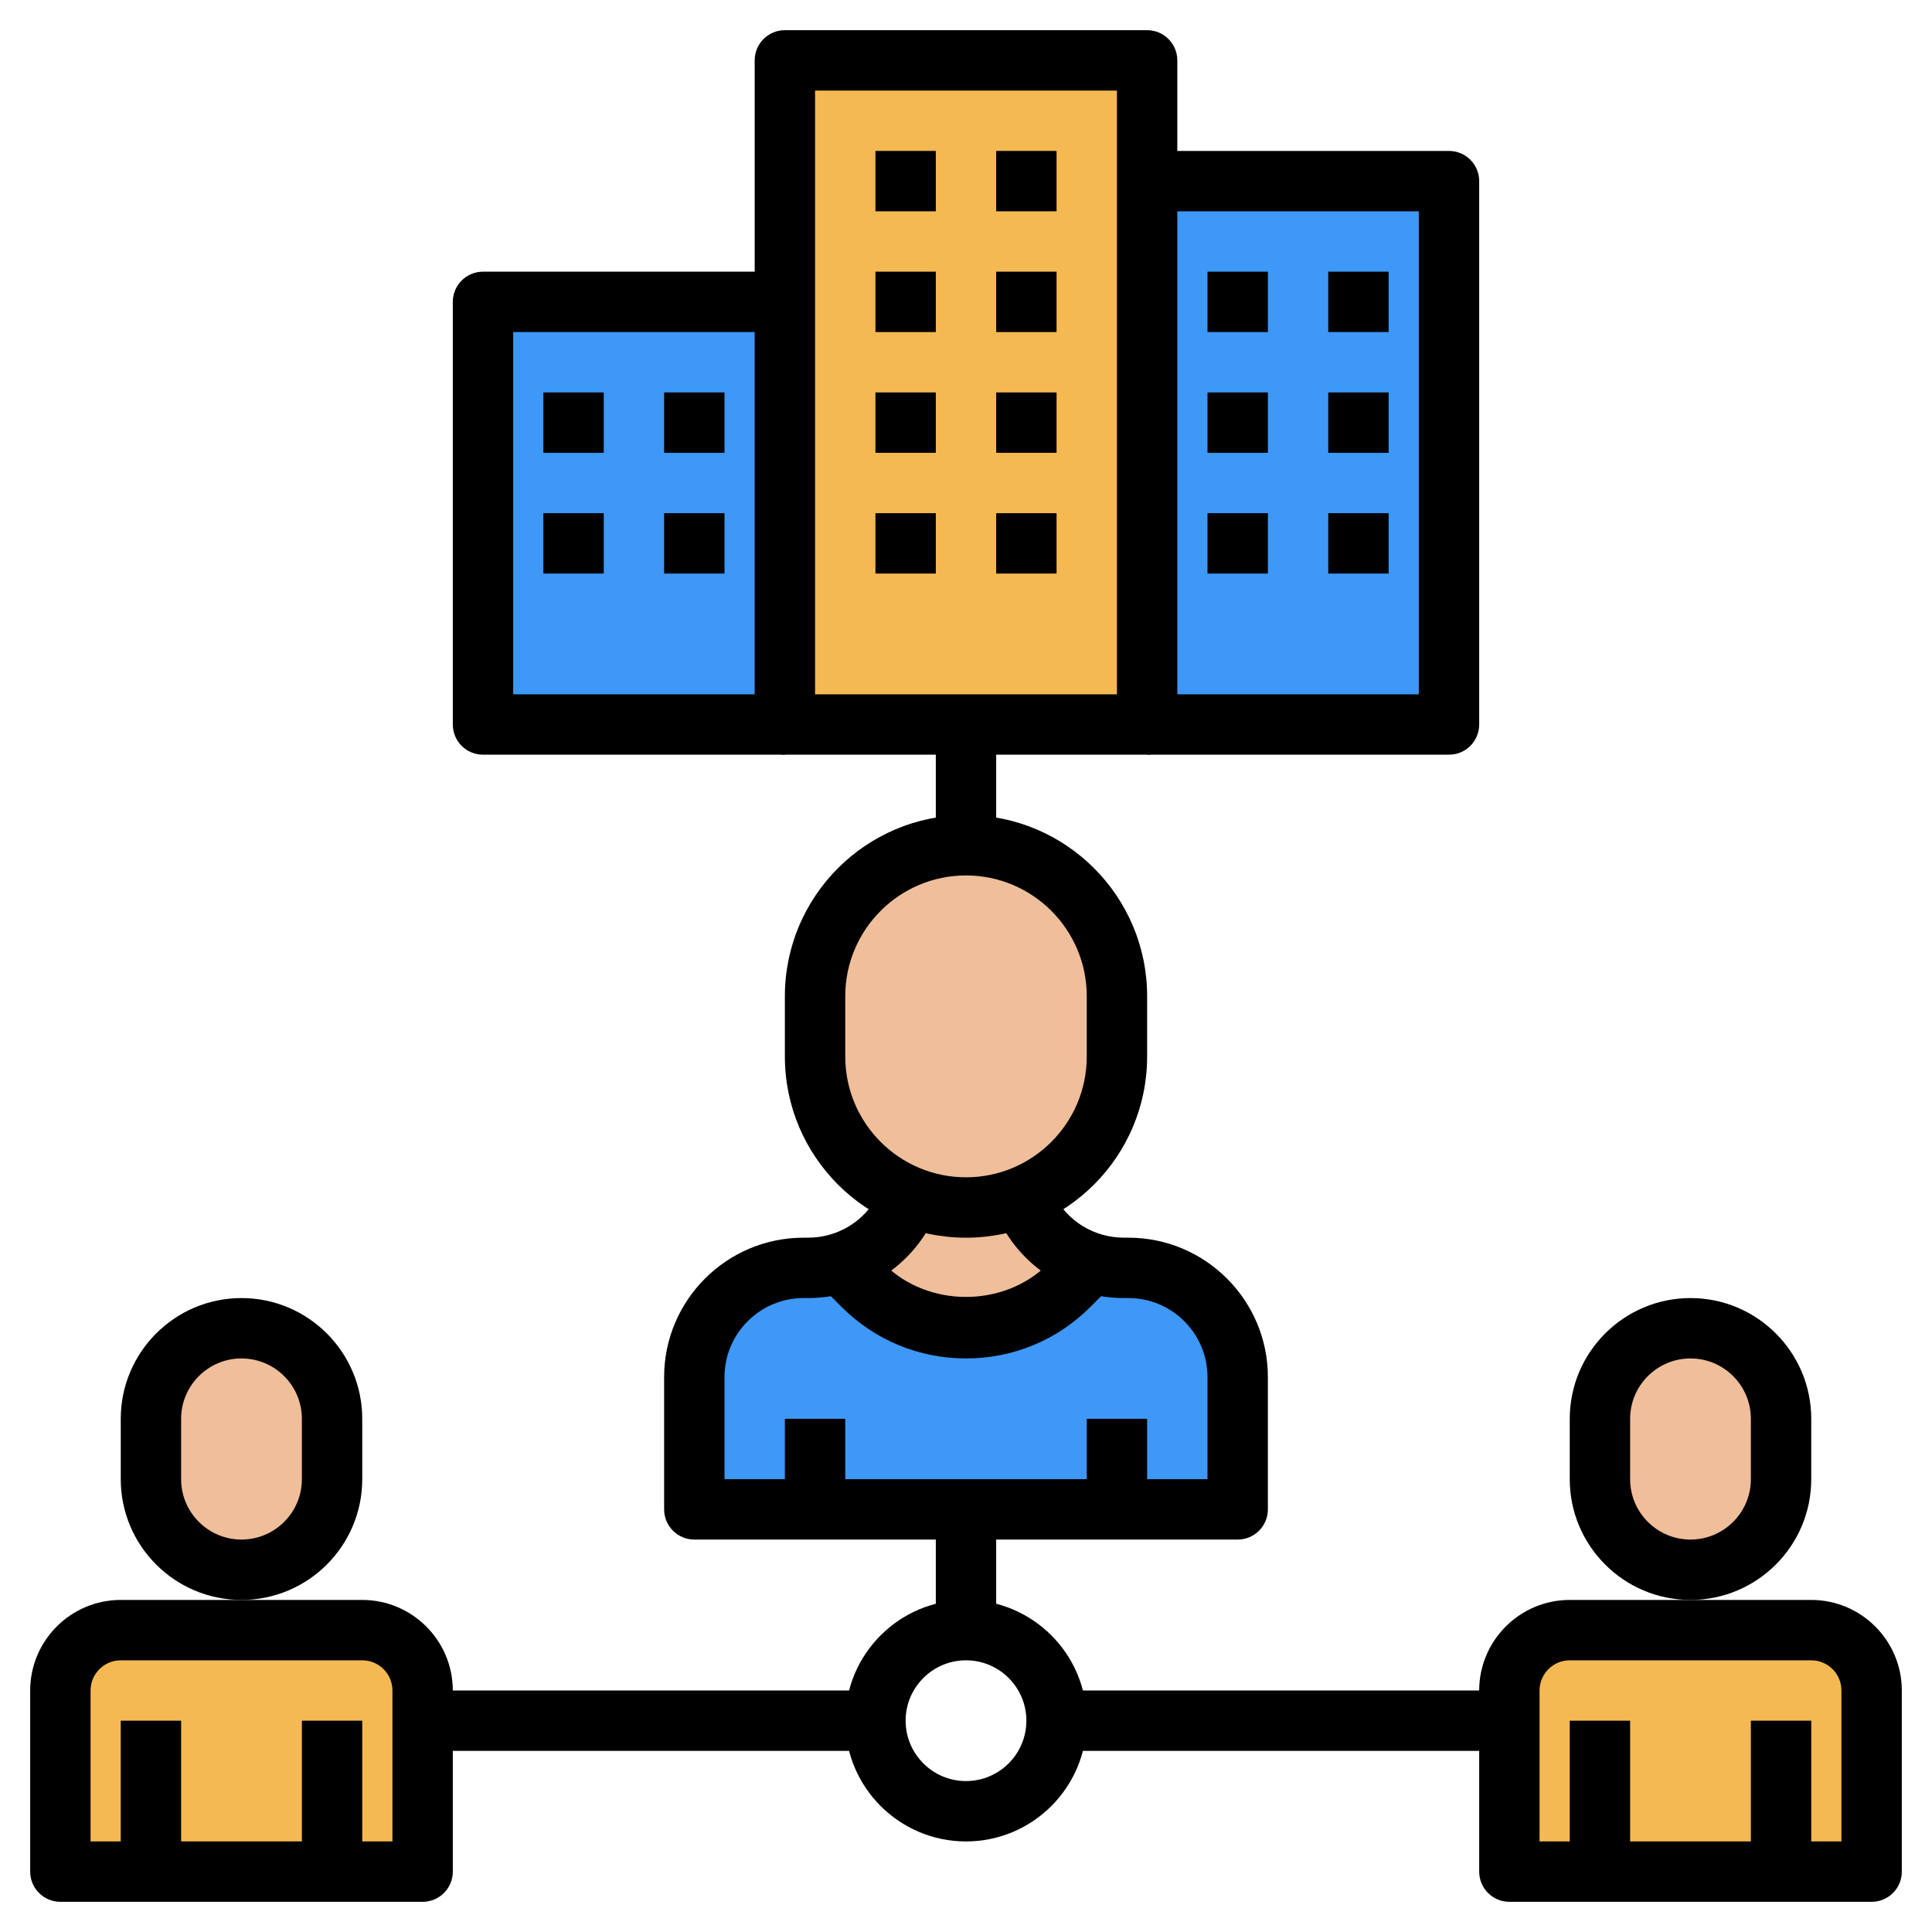 <svg id="Layer_3" enable-background="new 0 0 64 64" height="512" viewBox="0 0 64 64" width="512" xmlns="http://www.w3.org/2000/svg"><g><g><path d="m52 54h8c1.105 0 2 .895 2 2v6h-12v-6c0-1.105.895-2 2-2z" fill="#f5b953"/></g><g><path d="m4 54h8c1.105 0 2 .895 2 2v6h-12v-6c0-1.105.895-2 2-2z" fill="#f5b953"/></g><g><path d="m56 44c1.657 0 3 1.343 3 3v2c0 1.657-1.343 3-3 3-1.657 0-3-1.343-3-3v-2c0-1.657 1.343-3 3-3z" fill="#efbe9a"/></g><g><path d="m8 44c1.657 0 3 1.343 3 3v2c0 1.657-1.343 3-3 3-1.657 0-3-1.343-3-3v-2c0-1.657 1.343-3 3-3z" fill="#efbe9a"/></g><g><path d="m16 10h10v14h-10z" fill="#3d98f7"/></g><g><path d="m38 6h10v18h-10z" fill="#3d98f7"/></g><g><path d="m26 2h12v22h-12z" fill="#f5b953"/></g><g><path d="m34 40c.613 1.226 1.866 2 3.236 2h.146c1.998 0 3.618 1.62 3.618 3.618v4.382h-18v-4.382c0-1.998 1.62-3.618 3.618-3.618h.146c1.37 0 2.623-.774 3.236-2" fill="#3d98f7"/></g><g><path d="m28 42 .586.586c.905.905 2.133 1.414 3.414 1.414s2.509-.509 3.414-1.414l.586-.586.122-.183c-.908-.294-1.682-.936-2.122-1.817h-4c-.44.881-1.214 1.523-2.122 1.817z" fill="#efbe9a"/></g><g><path d="m32 40c-2.761 0-5-2.239-5-5v-2c0-2.761 2.239-5 5-5 2.761 0 5 2.239 5 5v2c0 2.761-2.239 5-5 5z" fill="#efbe9a"/></g><g><path d="m38 25h-12c-.552 0-1-.447-1-1v-22c0-.553.448-1 1-1h12c.552 0 1 .447 1 1v22c0 .553-.448 1-1 1zm-11-2h10v-20h-10z"/></g><g><path d="m48 25h-10v-2h9v-16h-9v-2h10c.552 0 1 .447 1 1v18c0 .553-.448 1-1 1z"/></g><g><path d="m26 25h-10c-.552 0-1-.447-1-1v-14c0-.553.448-1 1-1h10v2h-9v12h9z"/></g><g><path d="m29 5h2v2h-2z"/></g><g><path d="m33 5h2v2h-2z"/></g><g><path d="m29 9h2v2h-2z"/></g><g><path d="m33 9h2v2h-2z"/></g><g><path d="m29 13h2v2h-2z"/></g><g><path d="m33 13h2v2h-2z"/></g><g><path d="m29 17h2v2h-2z"/></g><g><path d="m33 17h2v2h-2z"/></g><g><path d="m18 13h2v2h-2z"/></g><g><path d="m22 13h2v2h-2z"/></g><g><path d="m18 17h2v2h-2z"/></g><g><path d="m22 17h2v2h-2z"/></g><g><path d="m40 9h2v2h-2z"/></g><g><path d="m44 9h2v2h-2z"/></g><g><path d="m40 13h2v2h-2z"/></g><g><path d="m44 13h2v2h-2z"/></g><g><path d="m40 17h2v2h-2z"/></g><g><path d="m44 17h2v2h-2z"/></g><g><path d="m32 41c-3.309 0-6-2.691-6-6v-2c0-3.309 2.691-6 6-6s6 2.691 6 6v2c0 3.309-2.691 6-6 6zm0-12c-2.206 0-4 1.794-4 4v2c0 2.206 1.794 4 4 4s4-1.794 4-4v-2c0-2.206-1.794-4-4-4z"/></g><g><path d="m41 51h-18c-.552 0-1-.447-1-1v-4.382c0-2.547 2.072-4.618 4.618-4.618h.146c.998 0 1.895-.555 2.341-1.447l1.789.895c-.787 1.573-2.37 2.552-4.13 2.552h-.146c-1.444 0-2.618 1.175-2.618 2.618v3.382h16v-3.382c0-1.443-1.174-2.618-2.618-2.618h-.146c-1.76 0-3.343-.979-4.13-2.553l1.789-.895c.446.893 1.343 1.448 2.341 1.448h.146c2.546 0 4.618 2.071 4.618 4.618v4.382c0 .553-.448 1-1 1z"/></g><g><path d="m36 47h2v3h-2z"/></g><g><path d="m26 47h2v3h-2z"/></g><g><path d="m32 45c-1.557 0-3.021-.606-4.121-1.707l-.586-.586 1.414-1.414.586.586c1.446 1.445 3.968 1.445 5.414 0l.586-.586 1.414 1.414-.586.586c-1.1 1.101-2.564 1.707-4.121 1.707z"/></g><g><path d="m62 63h-12c-.552 0-1-.447-1-1v-6c0-1.654 1.346-3 3-3h8c1.654 0 3 1.346 3 3v6c0 .553-.448 1-1 1zm-11-2h10v-5c0-.552-.449-1-1-1h-8c-.551 0-1 .448-1 1z"/></g><g><path d="m58 57h2v5h-2z"/></g><g><path d="m52 57h2v5h-2z"/></g><g><path d="m56 53c-2.206 0-4-1.794-4-4v-2c0-2.206 1.794-4 4-4s4 1.794 4 4v2c0 2.206-1.794 4-4 4zm0-8c-1.103 0-2 .897-2 2v2c0 1.103.897 2 2 2s2-.897 2-2v-2c0-1.103-.897-2-2-2z"/></g><g><path d="m14 63h-12c-.552 0-1-.447-1-1v-6c0-1.654 1.346-3 3-3h8c1.654 0 3 1.346 3 3v6c0 .553-.448 1-1 1zm-11-2h10v-5c0-.552-.449-1-1-1h-8c-.551 0-1 .448-1 1z"/></g><g><path d="m10 57h2v5h-2z"/></g><g><path d="m4 57h2v5h-2z"/></g><g><path d="m8 53c-2.206 0-4-1.794-4-4v-2c0-2.206 1.794-4 4-4s4 1.794 4 4v2c0 2.206-1.794 4-4 4zm0-8c-1.103 0-2 .897-2 2v2c0 1.103.897 2 2 2s2-.897 2-2v-2c0-1.103-.897-2-2-2z"/></g><g><path d="m32 61c-2.206 0-4-1.794-4-4s1.794-4 4-4 4 1.794 4 4-1.794 4-4 4zm0-6c-1.103 0-2 .897-2 2s.897 2 2 2 2-.897 2-2-.897-2-2-2z"/></g><g><path d="m31 50h2v4h-2z"/></g><g><path d="m35 56h15v2h-15z"/></g><g><path d="m14 56h15v2h-15z"/></g><g><path d="m31 24h2v4h-2z"/></g></g></svg>